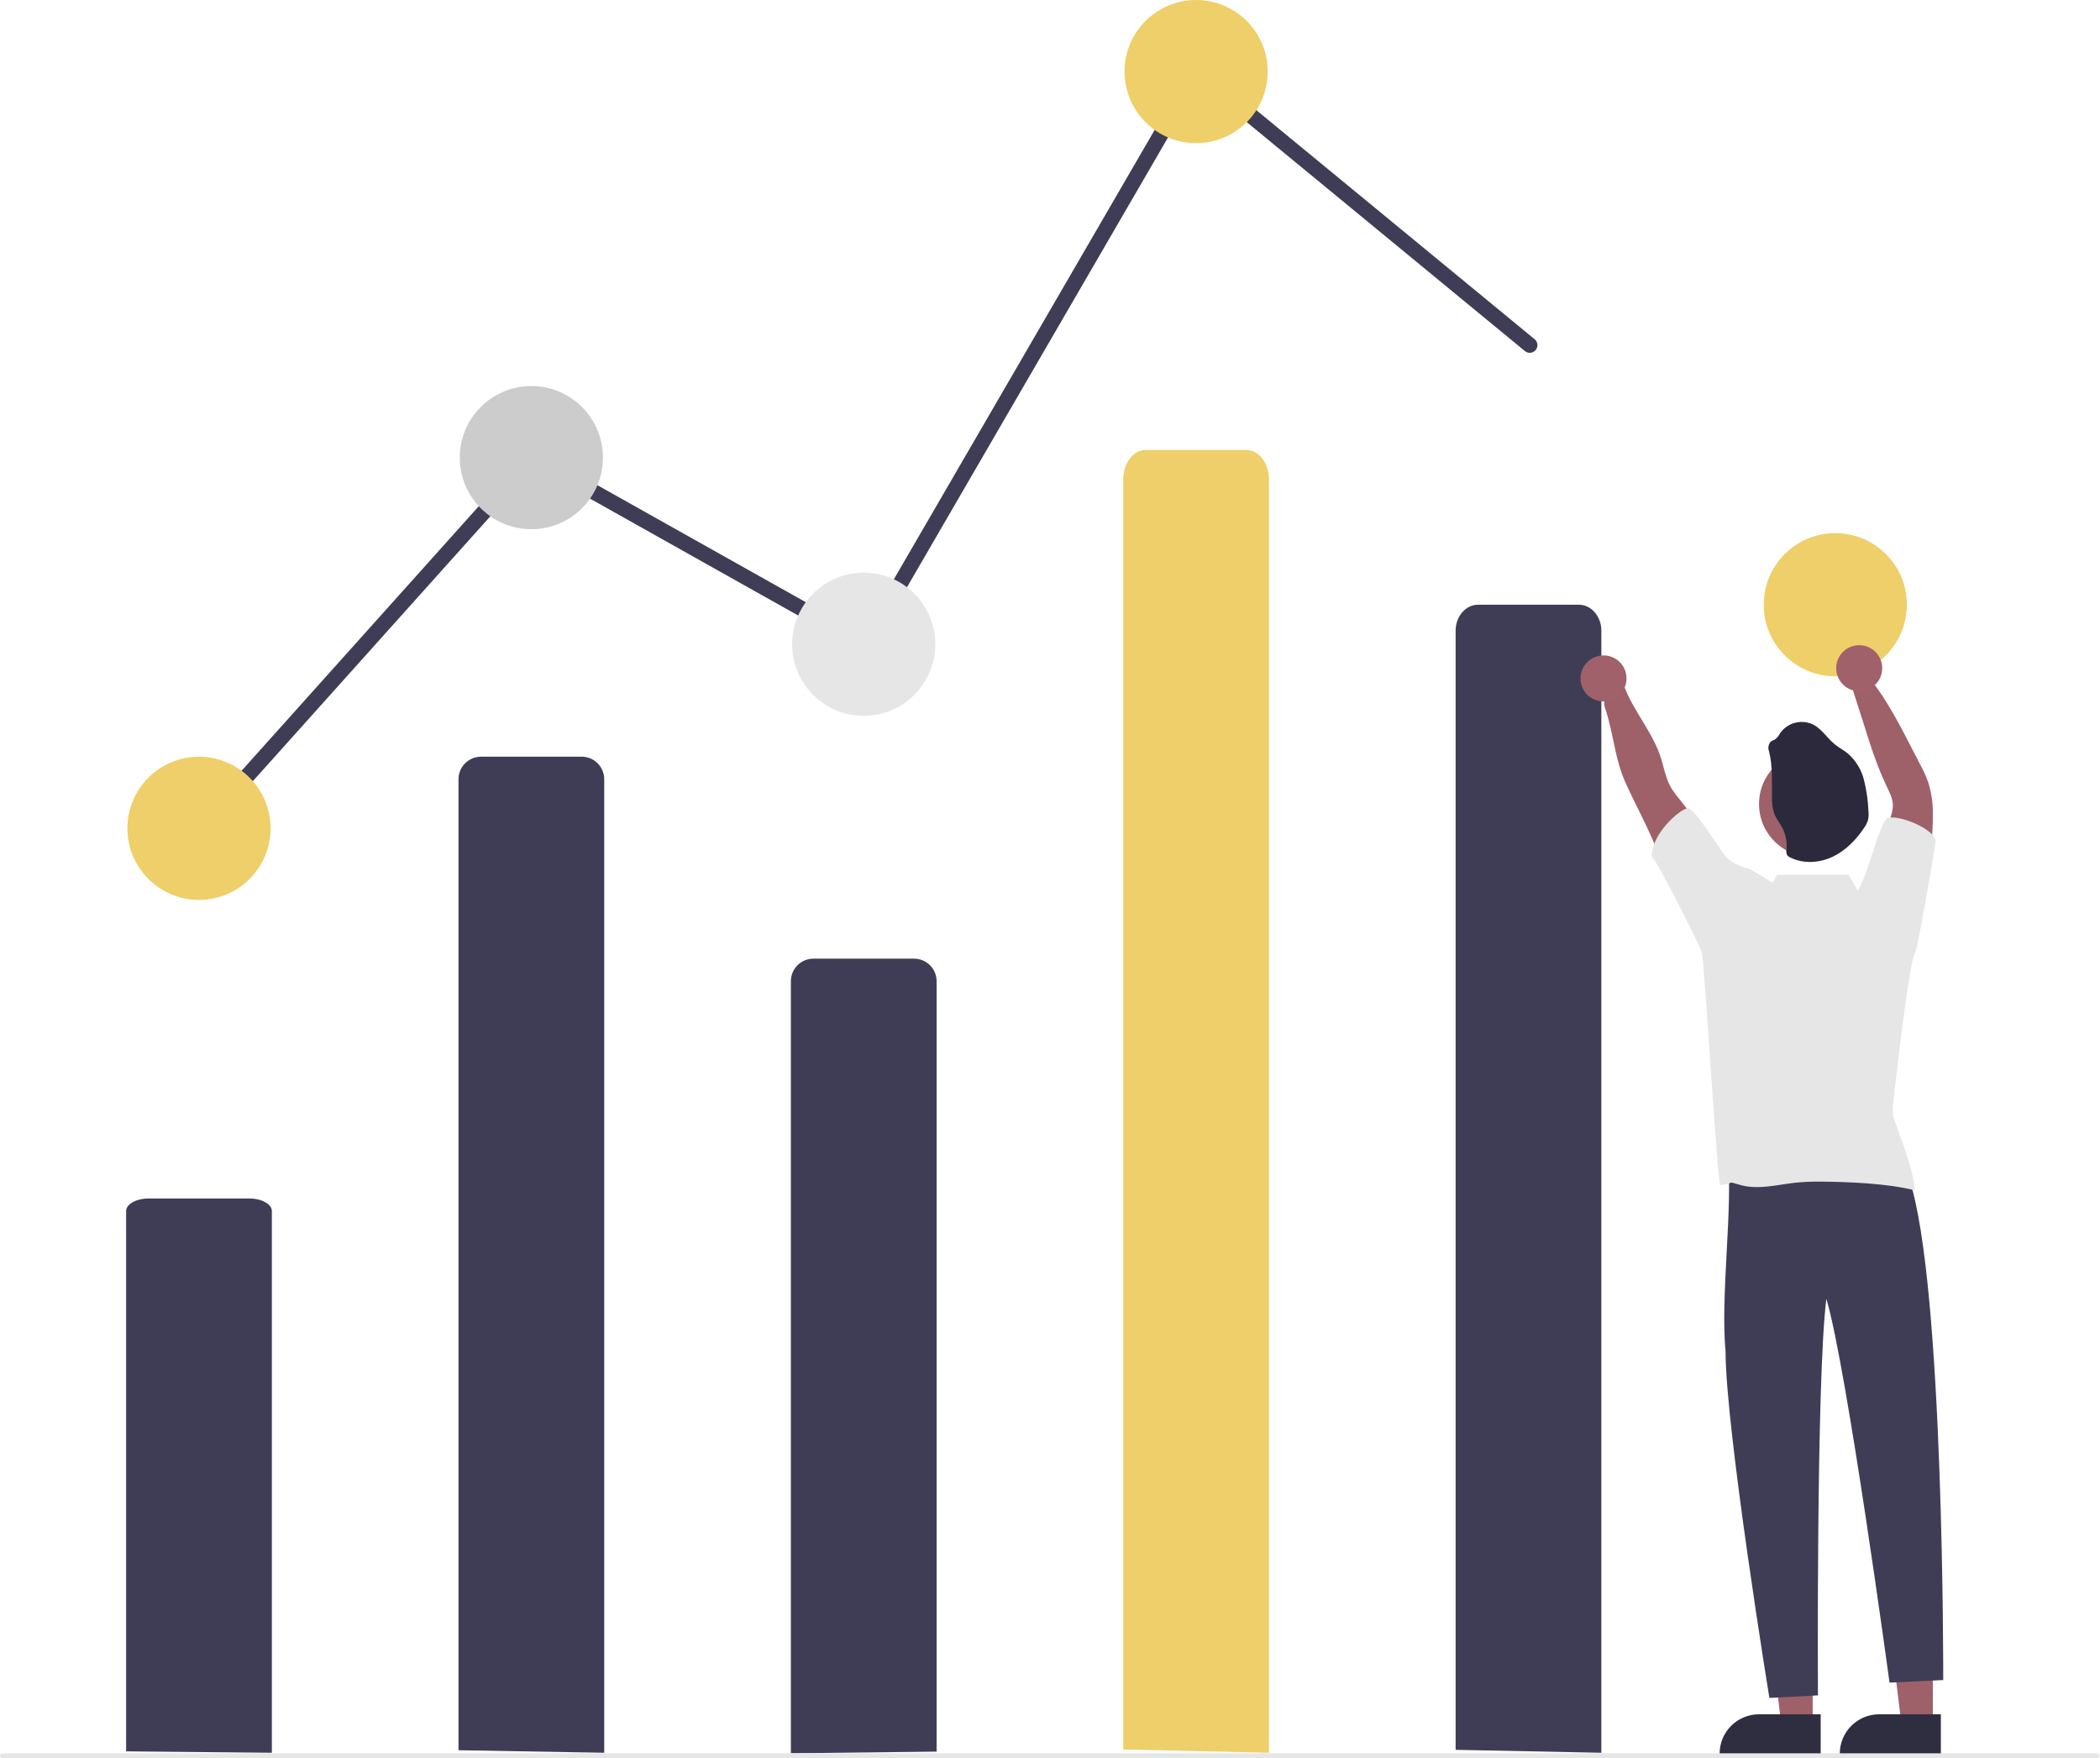 <svg width="658" height="551" viewBox="0 0 658 551" fill="none" xmlns="http://www.w3.org/2000/svg">
<g clip-path="url(#clip0_175_2)">
<path d="M605.629 540.389L595.807 540.388L591.135 502.506H605.63L605.629 540.389Z" fill="#9E616A"/>
<path d="M608.134 549.909L576.466 549.908V549.507C576.466 546.238 577.765 543.103 580.076 540.792C582.388 538.48 585.523 537.181 588.792 537.181H588.793L608.135 537.182L608.134 549.909Z" fill="#2F2E41"/>
<path d="M567.977 540.389L558.155 540.388L553.483 502.506H567.979L567.977 540.389Z" fill="#9E616A"/>
<path d="M570.481 549.909L538.813 549.908V549.507C538.813 546.238 540.112 543.103 542.423 540.792C544.735 538.48 547.87 537.181 551.139 537.181H551.14L570.482 537.182L570.481 549.909Z" fill="#2F2E41"/>
<path d="M143.663 548.444V244.177C143.663 242.303 144.408 240.506 145.733 239.181C147.058 237.856 148.855 237.111 150.729 237.111H182.26C184.134 237.111 185.931 237.856 187.256 239.181C188.582 240.506 189.326 242.303 189.326 244.177V549.237L143.663 548.444Z" fill="#3F3D56"/>
<path d="M247.807 549.397V307.464C247.807 305.59 248.551 303.793 249.876 302.468C251.201 301.143 252.998 300.398 254.872 300.398H286.404C288.278 300.398 290.075 301.143 291.4 302.468C292.725 303.793 293.469 305.59 293.469 307.464V548.876L247.807 549.397Z" fill="#3F3D56"/>
<path d="M62.751 261.961C62.287 261.96 61.833 261.826 61.443 261.573C61.054 261.321 60.746 260.961 60.557 260.537C60.368 260.113 60.305 259.644 60.377 259.185C60.449 258.727 60.652 258.299 60.962 257.953L166.392 140.358L270.149 198.622L374.524 18.777L480.852 106.293C481.096 106.494 481.298 106.74 481.447 107.019C481.596 107.297 481.688 107.603 481.719 107.917C481.749 108.231 481.718 108.548 481.625 108.851C481.533 109.153 481.383 109.434 481.182 109.677C480.982 109.921 480.735 110.123 480.456 110.271C480.177 110.42 479.872 110.512 479.558 110.542C479.243 110.573 478.926 110.541 478.624 110.449C478.322 110.356 478.041 110.205 477.798 110.005L375.84 26.085L271.928 205.133L167.398 146.436L64.541 261.161C64.316 261.413 64.04 261.615 63.731 261.752C63.423 261.89 63.089 261.961 62.751 261.961Z" fill="#3F3D56"/>
<path d="M62.351 281.988C74.739 281.988 84.782 271.946 84.782 259.557C84.782 247.169 74.739 237.126 62.351 237.126C49.963 237.126 39.92 247.169 39.92 259.557C39.92 271.946 49.963 281.988 62.351 281.988Z" fill="#EECF6A"/>
<path d="M166.494 165.828C178.883 165.828 188.925 155.786 188.925 143.397C188.925 131.009 178.883 120.967 166.494 120.967C154.106 120.967 144.063 131.009 144.063 143.397C144.063 155.786 154.106 165.828 166.494 165.828Z" fill="#CCCCCC"/>
<path d="M270.638 224.309C283.026 224.309 293.069 214.266 293.069 201.878C293.069 189.49 283.026 179.447 270.638 179.447C258.25 179.447 248.207 189.49 248.207 201.878C248.207 214.266 258.25 224.309 270.638 224.309Z" fill="#E6E6E6"/>
<path d="M374.781 44.862C387.17 44.862 397.212 34.819 397.212 22.431C397.212 10.043 387.17 0 374.781 0C362.393 0 352.351 10.043 352.351 22.431C352.351 34.819 362.393 44.862 374.781 44.862Z" fill="#EECF6A"/>
<path d="M575.057 211.92C587.445 211.92 597.488 201.877 597.488 189.489C597.488 177.101 587.445 167.058 575.057 167.058C562.669 167.058 552.626 177.101 552.626 189.489C552.626 201.877 562.669 211.92 575.057 211.92Z" fill="#EECF6A"/>
<path d="M567.126 364.226C575.521 365.237 596.99 357.579 598.154 369.23C609.204 401.759 608.876 526.452 608.876 526.452L592.053 527.253C592.053 527.253 578.61 428.177 572.253 406.981C569.063 432.744 569.622 531.258 569.622 531.258L554.401 532.059C554.401 532.059 540.748 448.17 540.67 423.548C539.011 405.512 543.08 378.785 541.338 361.35C549.663 363.988 558.425 364.966 567.126 364.226L567.126 364.226Z" fill="#3F3D56"/>
<path d="M456.094 548.319V197.633C456.094 193.135 459.257 189.489 463.159 189.489H494.691C498.593 189.489 501.757 193.135 501.757 197.633V549.237L456.094 548.319Z" fill="#3F3D56"/>
<path d="M538.567 269.856C535.2 262.972 531.087 256.479 526.302 250.494C525.302 249.325 524.392 248.082 523.578 246.776C521.856 243.788 521.343 240.28 520.254 237.011C517.209 227.846 509.615 220.484 507.764 211.007C507.091 207.562 501.407 217.575 502.902 221.846C505.569 229.577 505.914 237.764 509.311 245.23C512.707 252.697 516.697 259.858 519.629 267.493C521.295 271.827 522.625 276.305 525.068 280.311C527.512 284.316 531.325 287.673 535.931 288.274C535.9 285.37 536.341 282.48 537.237 279.718C538.238 276.561 540.017 272.844 538.567 269.856Z" fill="#9E616A"/>
<path d="M588.963 275.047C588.758 269.383 589.641 263.732 591.567 258.4C592.304 256.358 593.169 254.283 593.097 252.112C592.993 250.093 592.032 248.242 591.159 246.416C588.146 240.127 586.031 233.462 583.949 226.813L579.943 214.276C578.637 213.318 586.264 212.986 587.89 215.237C593.209 222.623 597.239 231.107 601.453 239.174C602.528 241.096 603.444 243.103 604.192 245.174C605.222 248.531 605.708 252.03 605.634 255.54C605.634 262.102 604.769 268.639 603.872 275.143C603.303 279.221 602.558 283.659 599.474 286.359C596.269 282.257 593.049 278.252 588.963 275.047Z" fill="#9E616A"/>
<path d="M567.783 268.557C576.964 268.557 584.406 261.114 584.406 251.934C584.406 242.753 576.964 235.311 567.783 235.311C558.602 235.311 551.16 242.753 551.16 251.934C551.16 261.114 558.602 268.557 567.783 268.557Z" fill="#9E616A"/>
<path d="M554.27 235.35C554.083 234.845 554.042 234.298 554.149 233.771C554.257 233.244 554.509 232.758 554.879 232.367C555.294 232.04 555.845 231.918 556.29 231.606C556.923 231.074 557.44 230.419 557.812 229.68C558.947 228.091 560.609 226.956 562.502 226.475C564.395 225.995 566.397 226.2 568.153 227.055C570.9 228.493 572.559 231.372 575.002 233.311C576.242 234.315 577.681 235.061 578.929 236.065C581.428 238.224 583.205 241.098 584.019 244.299C584.83 247.478 585.303 250.734 585.431 254.012C585.561 254.995 585.522 255.994 585.317 256.965C585.064 257.779 584.687 258.549 584.199 259.248C581.687 263.052 578.377 266.508 574.23 268.471C570.082 270.434 565.037 270.754 560.947 268.699C560.535 268.533 560.181 268.25 559.928 267.885C559.695 267.329 559.64 266.716 559.768 266.127C559.99 263.802 559.53 261.462 558.444 259.393C557.683 257.871 556.541 256.562 555.933 254.987C555.367 253.224 555.124 251.373 555.217 249.524C555.145 244.732 555.471 239.961 554.27 235.35Z" fill="#2D293D"/>
<path d="M39.52 548.795V379.489C39.52 377.318 42.683 375.558 46.585 375.558H78.117C82.019 375.558 85.182 377.32 85.182 379.489V549.237L39.52 548.795Z" fill="#3F3D56"/>
<path d="M657.039 551H0.801C0.589 551 0.385 550.916 0.235 550.765C0.084 550.615 0 550.411 0 550.199C0 549.986 0.084 549.783 0.235 549.632C0.385 549.482 0.589 549.398 0.801 549.398H657.039C657.251 549.398 657.455 549.482 657.605 549.632C657.755 549.783 657.84 549.986 657.84 550.199C657.84 550.411 657.755 550.615 657.605 550.765C657.455 550.916 657.251 551 657.039 551H657.039Z" fill="#E6E6E6"/>
<path d="M351.949 548.199V150.236C351.949 145.132 355.112 140.994 359.014 140.994H390.546C394.448 140.994 397.612 145.132 397.612 150.236V549.237L351.949 548.199Z" fill="#EECF6A"/>
<path d="M502.438 219.795C506.42 219.795 509.648 216.567 509.648 212.585C509.648 208.603 506.42 205.375 502.438 205.375C498.456 205.375 495.228 208.603 495.228 212.585C495.228 216.567 498.456 219.795 502.438 219.795Z" fill="#A0616A"/>
<path d="M582.548 216.591C586.53 216.591 589.758 213.363 589.758 209.381C589.758 205.399 586.53 202.171 582.548 202.171C578.566 202.171 575.338 205.399 575.338 209.381C575.338 213.363 578.566 216.591 582.548 216.591Z" fill="#A0616A"/>
<path d="M600.068 298.632C600.772 297.988 606.507 264.446 606.474 263.69C606.385 259.557 593.776 254.838 591.253 256.48C588.872 258.029 584.726 275.806 582.058 279.043L579.236 274.104H556.805L555.446 276.629C552.502 274.856 549.855 273.221 548.91 272.68C548.586 272.46 548.232 272.286 547.86 272.163C545.529 271.642 543.341 270.614 541.451 269.151C539.609 267.733 531.058 252.883 528.767 253.275C526.179 253.708 517.451 261.254 517.551 268.496C518.65 268.473 532.943 297.054 533.144 298.119C534.241 302.621 537.865 368.28 539.035 371.34C544.423 370.819 540.169 369.89 545.385 371.34C551 372.902 556.929 371.212 562.721 370.587C565.132 370.348 567.555 370.241 569.979 370.266C578.791 370.306 591.368 370.795 599.9 372.982C599.948 367.39 595.037 355.294 593.219 350.015C592.98 348.437 592.988 346.831 593.243 345.256C593.475 343.325 598.166 300.767 600.068 298.632Z" fill="#E6E6E6"/>
</g>
<defs>
<clipPath id="clip0_175_2">
<rect width="657.84" height="551" fill="white"/>
</clipPath>
</defs>
</svg>
